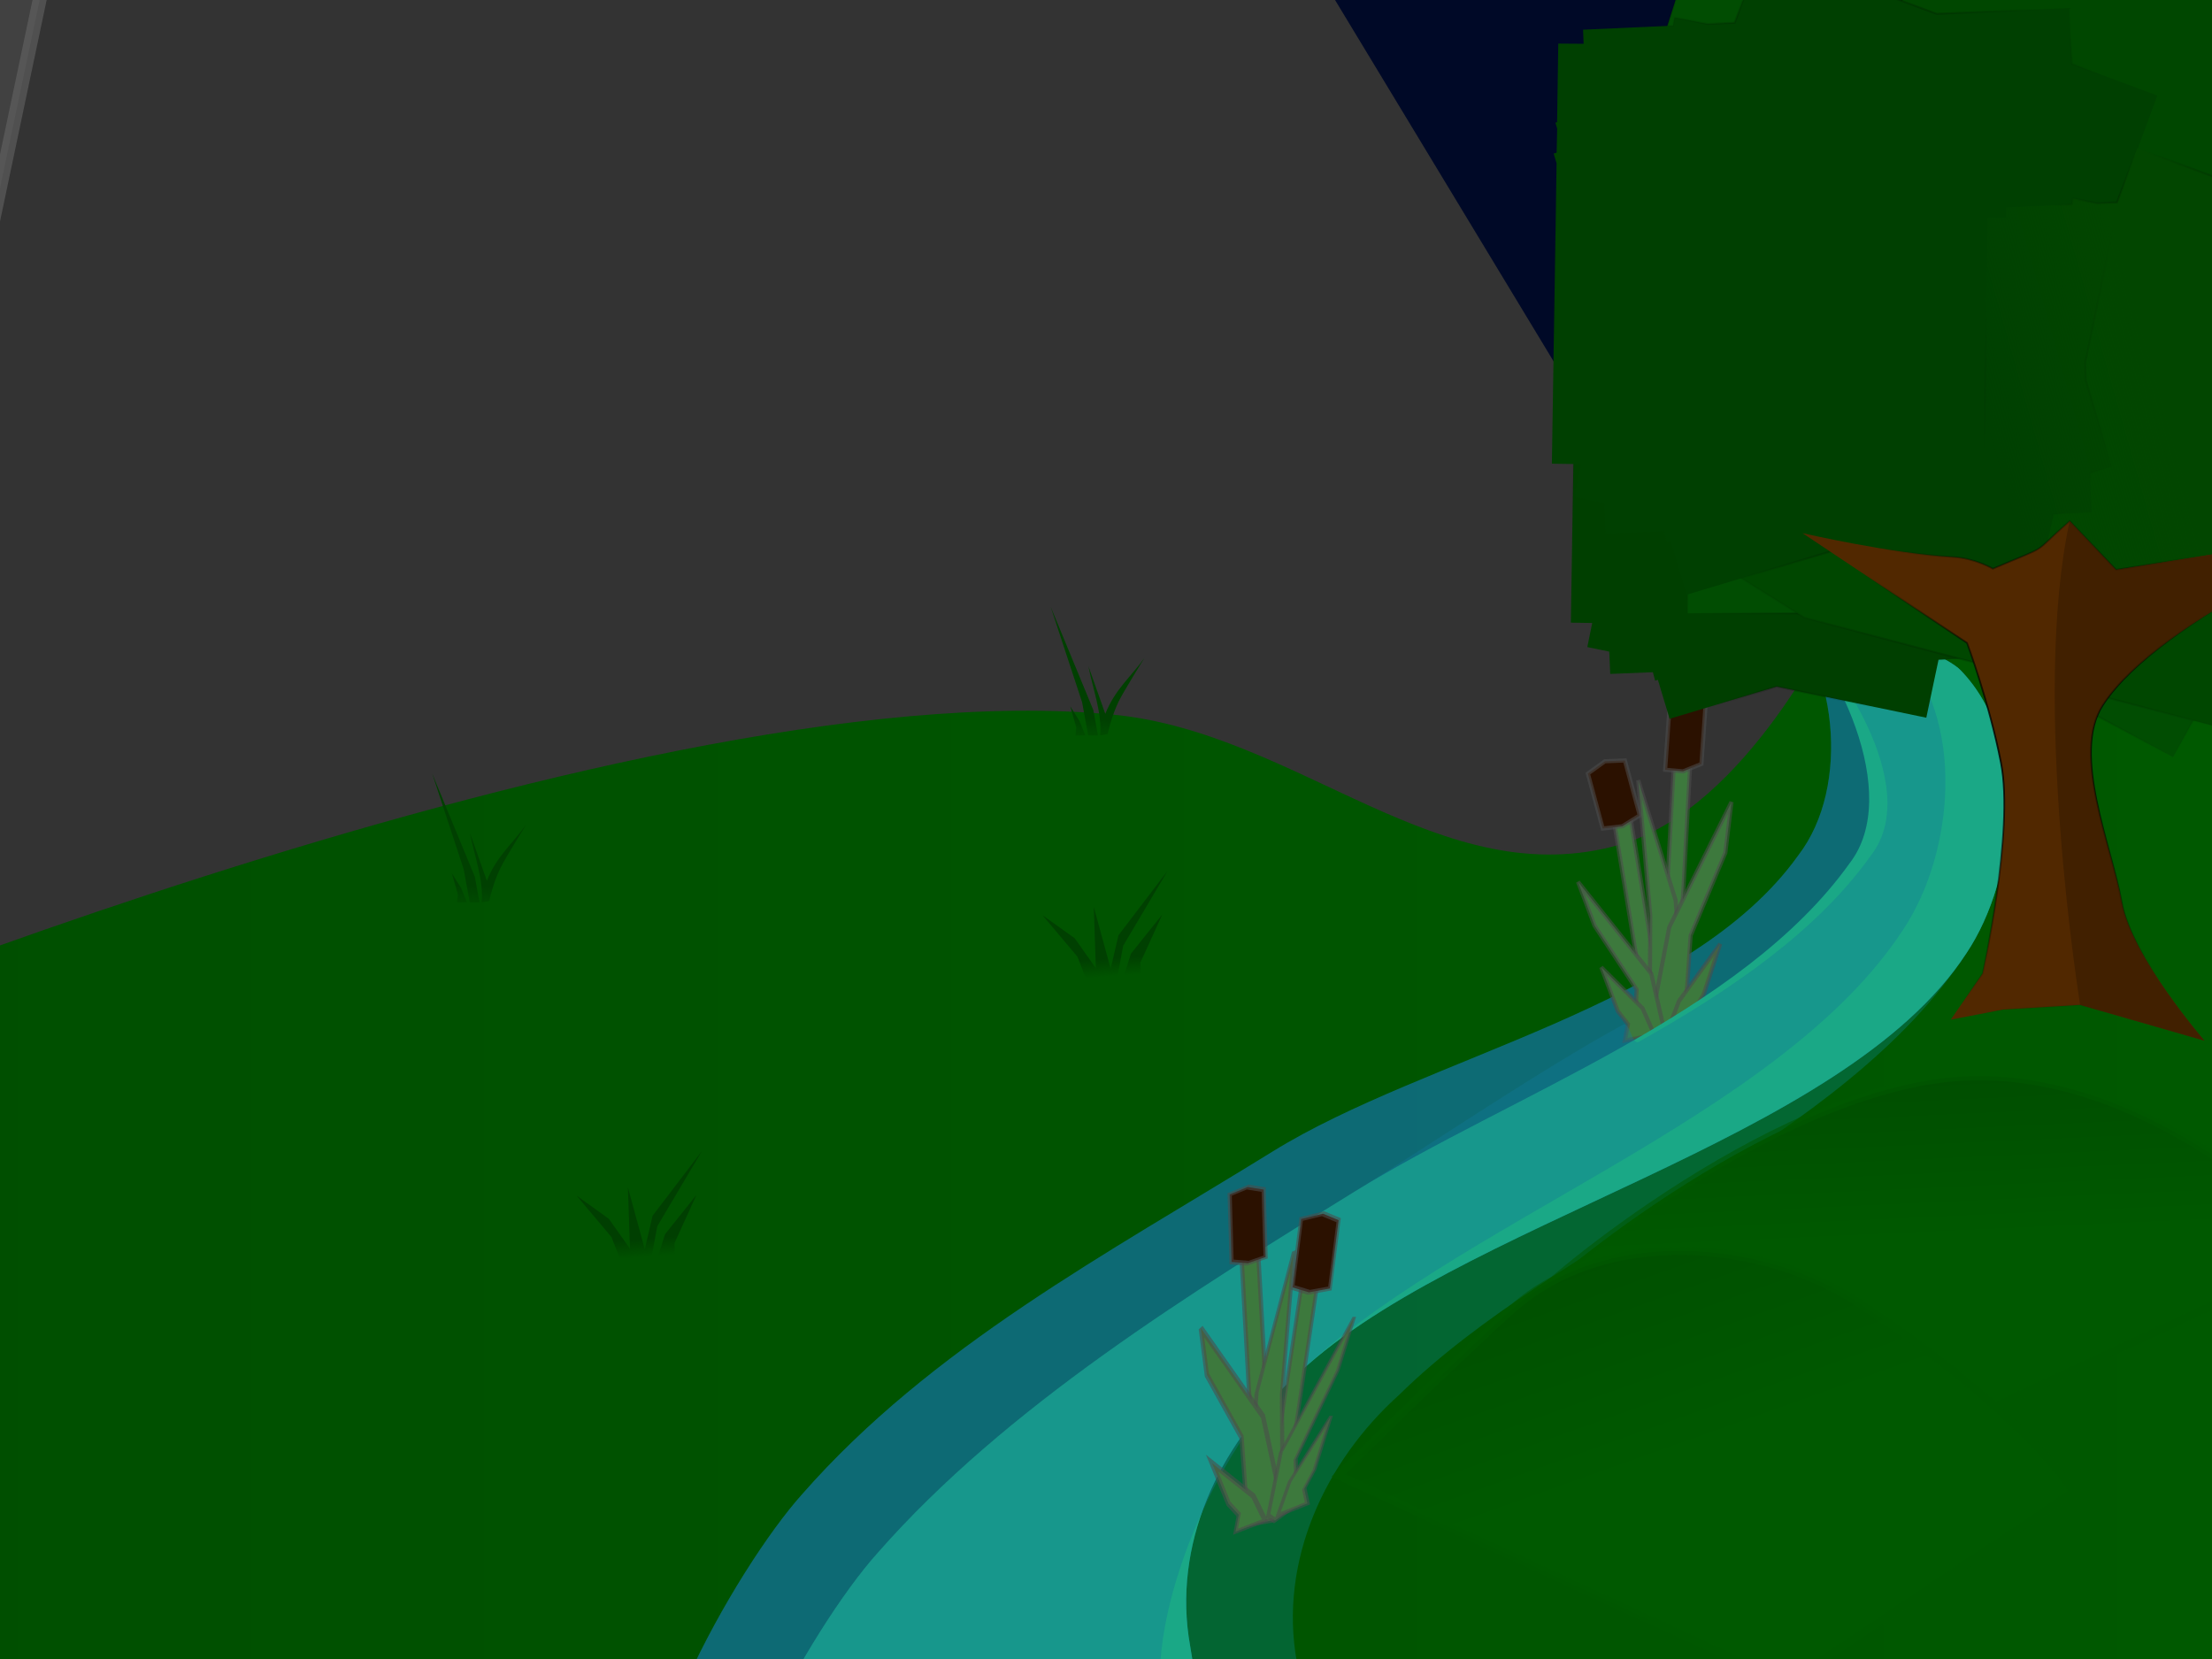 <?xml version="1.0" encoding="UTF-8" standalone="no"?>
<!-- Created with Inkscape (http://www.inkscape.org/) -->

<svg
   xmlns:dc="http://purl.org/dc/elements/1.1/"
   xmlns:cc="http://creativecommons.org/ns#"
   xmlns:rdf="http://www.w3.org/1999/02/22-rdf-syntax-ns#"
   xmlns:svg="http://www.w3.org/2000/svg"
   xmlns="http://www.w3.org/2000/svg"
   xmlns:xlink="http://www.w3.org/1999/xlink"
   xmlns:sodipodi="http://sodipodi.sourceforge.net/DTD/sodipodi-0.dtd"
   xmlns:inkscape="http://www.inkscape.org/namespaces/inkscape"
   width="800"
   height="600"
   id="svg4071"
   version="1.1"
   inkscape:version="0.48.0 r9654"
   sodipodi:docname="woods-waterfall.svg"
   inkscape:export-filename="C:\Users\Jake\Documents\FlashDevelop\HumphreyRemastered\lib\art\backgrounds\woods-waterfall.png"
   inkscape:export-xdpi="90"
   inkscape:export-ydpi="90">
  <defs
     id="defs4073">
    <linearGradient
       inkscape:collect="always"
       id="linearGradient3973">
      <stop
         style="stop-color:#004001;stop-opacity:1;"
         offset="0"
         id="stop3975" />
      <stop
         style="stop-color:#004001;stop-opacity:0;"
         offset="1"
         id="stop3977" />
    </linearGradient>
    <linearGradient
       inkscape:collect="always"
       id="linearGradient3955">
      <stop
         style="stop-color:#003401;stop-opacity:1;"
         offset="0"
         id="stop3957" />
      <stop
         style="stop-color:#003401;stop-opacity:0;"
         offset="1"
         id="stop3959" />
    </linearGradient>
    <linearGradient
       inkscape:collect="always"
       id="linearGradient3944">
      <stop
         style="stop-color:#003f00;stop-opacity:1;"
         offset="0"
         id="stop3946" />
      <stop
         style="stop-color:#005900;stop-opacity:1"
         offset="1"
         id="stop3948" />
    </linearGradient>
    <linearGradient
       inkscape:collect="always"
       id="linearGradient6175">
      <stop
         style="stop-color:#024600;stop-opacity:1;"
         offset="0"
         id="stop6177" />
      <stop
         style="stop-color:#024600;stop-opacity:0;"
         offset="1"
         id="stop6179" />
    </linearGradient>
    <linearGradient
       inkscape:collect="always"
       id="linearGradient6009">
      <stop
         style="stop-color:#004e00;stop-opacity:1;"
         offset="0"
         id="stop6011" />
      <stop
         style="stop-color:#005c00;stop-opacity:1"
         offset="1"
         id="stop6013" />
    </linearGradient>
    <linearGradient
       inkscape:collect="always"
       id="linearGradient7335">
      <stop
         style="stop-color:#000000;stop-opacity:1;"
         offset="0"
         id="stop7337" />
      <stop
         style="stop-color:#000000;stop-opacity:0;"
         offset="1"
         id="stop7339" />
    </linearGradient>
    <linearGradient
       inkscape:collect="always"
       id="linearGradient7380">
      <stop
         style="stop-color:#000000;stop-opacity:1;"
         offset="0"
         id="stop7382" />
      <stop
         style="stop-color:#000000;stop-opacity:0;"
         offset="1"
         id="stop7384" />
    </linearGradient>
    <linearGradient
       inkscape:collect="always"
       xlink:href="#linearGradient6009"
       id="linearGradient6015"
       x1="-63.544"
       y1="905.444"
       x2="1117.414"
       y2="905.444"
       gradientUnits="userSpaceOnUse"
       gradientTransform="translate(-56.569,0)" />
    <radialGradient
       inkscape:collect="always"
       xlink:href="#linearGradient7335"
       id="radialGradient6080"
       gradientUnits="userSpaceOnUse"
       gradientTransform="matrix(1,0,0,1.065,0,-60.244)"
       cx="1515.939"
       cy="928.45"
       fx="1515.939"
       fy="928.45"
       r="11.257" />
    <radialGradient
       inkscape:collect="always"
       xlink:href="#linearGradient7335"
       id="radialGradient6082"
       gradientUnits="userSpaceOnUse"
       gradientTransform="matrix(1,0,0,1.015,0,-6.764)"
       cx="1503.234"
       cy="464.906"
       fx="1503.234"
       fy="464.906"
       r="24.698" />
    <radialGradient
       inkscape:collect="always"
       xlink:href="#linearGradient7335"
       id="radialGradient6084"
       gradientUnits="userSpaceOnUse"
       gradientTransform="matrix(1,0,0,1.065,0,-60.244)"
       cx="1485.939"
       cy="928.45"
       fx="1485.939"
       fy="928.45"
       r="11.257" />
    <radialGradient
       inkscape:collect="always"
       xlink:href="#linearGradient7335"
       id="radialGradient6086"
       gradientUnits="userSpaceOnUse"
       gradientTransform="matrix(1,0,0,0.885,0,106.096)"
       cx="1500.211"
       cy="918.693"
       fx="1500.211"
       fy="918.693"
       r="25.232" />
    <radialGradient
       inkscape:collect="always"
       xlink:href="#linearGradient7335"
       id="radialGradient6088"
       gradientUnits="userSpaceOnUse"
       gradientTransform="matrix(1,0,0,1.065,0,-59.592)"
       cx="1512.907"
       cy="918.139"
       fx="1512.907"
       fy="918.139"
       r="15.222" />
    <radialGradient
       inkscape:collect="always"
       xlink:href="#linearGradient7335"
       id="radialGradient6090"
       gradientUnits="userSpaceOnUse"
       gradientTransform="matrix(1,0,0,1.065,0,-59.935)"
       cx="1495.722"
       cy="923.691"
       fx="1495.722"
       fy="923.691"
       r="11.257" />
    <radialGradient
       inkscape:collect="always"
       xlink:href="#linearGradient7380"
       id="radialGradient6092"
       gradientUnits="userSpaceOnUse"
       gradientTransform="matrix(1,0,0,1.265,0,-249.575)"
       cx="1503.821"
       cy="941.306"
       fx="1503.821"
       fy="941.306"
       r="10.995" />
    <radialGradient
       inkscape:collect="always"
       xlink:href="#linearGradient7335-9"
       id="radialGradient5487-3"
       gradientUnits="userSpaceOnUse"
       gradientTransform="matrix(1,0,0,1.065,0,-60.244)"
       cx="1515.939"
       cy="928.45"
       fx="1515.939"
       fy="928.45"
       r="11.257" />
    <linearGradient
       inkscape:collect="always"
       id="linearGradient7335-9">
      <stop
         style="stop-color:#000000;stop-opacity:1;"
         offset="0"
         id="stop7337-9" />
      <stop
         style="stop-color:#000000;stop-opacity:0;"
         offset="1"
         id="stop7339-2" />
    </linearGradient>
    <radialGradient
       inkscape:collect="always"
       xlink:href="#linearGradient7335-9"
       id="radialGradient5489-3"
       gradientUnits="userSpaceOnUse"
       gradientTransform="matrix(1,0,0,1.015,0,-6.764)"
       cx="1503.234"
       cy="464.906"
       fx="1503.234"
       fy="464.906"
       r="24.698" />
    <radialGradient
       inkscape:collect="always"
       xlink:href="#linearGradient7335-9"
       id="radialGradient5491-9"
       gradientUnits="userSpaceOnUse"
       gradientTransform="matrix(1,0,0,1.065,0,-60.244)"
       cx="1485.939"
       cy="928.45"
       fx="1485.939"
       fy="928.45"
       r="11.257" />
    <radialGradient
       inkscape:collect="always"
       xlink:href="#linearGradient7335-9"
       id="radialGradient5493-7"
       gradientUnits="userSpaceOnUse"
       gradientTransform="matrix(1,0,0,0.885,0,106.096)"
       cx="1500.211"
       cy="918.693"
       fx="1500.211"
       fy="918.693"
       r="25.232" />
    <radialGradient
       inkscape:collect="always"
       xlink:href="#linearGradient7335-9"
       id="radialGradient5495-3"
       gradientUnits="userSpaceOnUse"
       gradientTransform="matrix(1,0,0,1.065,0,-59.592)"
       cx="1512.907"
       cy="918.139"
       fx="1512.907"
       fy="918.139"
       r="15.222" />
    <radialGradient
       inkscape:collect="always"
       xlink:href="#linearGradient7335-9"
       id="radialGradient5497-7"
       gradientUnits="userSpaceOnUse"
       gradientTransform="matrix(1,0,0,1.065,0,-59.935)"
       cx="1495.722"
       cy="923.691"
       fx="1495.722"
       fy="923.691"
       r="11.257" />
    <radialGradient
       inkscape:collect="always"
       xlink:href="#linearGradient7380-6"
       id="radialGradient5499-8"
       gradientUnits="userSpaceOnUse"
       gradientTransform="matrix(1,0,0,1.265,0,-249.575)"
       cx="1503.821"
       cy="941.306"
       fx="1503.821"
       fy="941.306"
       r="10.995" />
    <linearGradient
       inkscape:collect="always"
       id="linearGradient7380-6">
      <stop
         style="stop-color:#000000;stop-opacity:1;"
         offset="0"
         id="stop7382-1" />
      <stop
         style="stop-color:#000000;stop-opacity:0;"
         offset="1"
         id="stop7384-2" />
    </linearGradient>
    <radialGradient
       r="10.995"
       fy="941.306"
       fx="1503.821"
       cy="941.306"
       cx="1503.821"
       gradientTransform="matrix(1,0,0,1.265,0,-249.575)"
       gradientUnits="userSpaceOnUse"
       id="radialGradient6078"
       xlink:href="#linearGradient7380-6"
       inkscape:collect="always" />
    <linearGradient
       inkscape:collect="always"
       xlink:href="#linearGradient6175"
       id="linearGradient6181"
       x1="1498.709"
       y1="921.353"
       x2="1506.978"
       y2="923.692"
       gradientUnits="userSpaceOnUse" />
    <radialGradient
       inkscape:collect="always"
       xlink:href="#linearGradient7380-0"
       id="radialGradient6092-3"
       gradientUnits="userSpaceOnUse"
       gradientTransform="matrix(7.372,0,0,9.324,-9451.678,-7206.105)"
       cx="1503.821"
       cy="941.306"
       fx="1503.821"
       fy="941.306"
       r="10.995" />
    <linearGradient
       inkscape:collect="always"
       id="linearGradient7380-0">
      <stop
         style="stop-color:#000000;stop-opacity:1;"
         offset="0"
         id="stop7382-2" />
      <stop
         style="stop-color:#000000;stop-opacity:0;"
         offset="1"
         id="stop7384-8" />
    </linearGradient>
    <radialGradient
       inkscape:collect="always"
       xlink:href="#linearGradient7335-3"
       id="radialGradient6082-7"
       gradientUnits="userSpaceOnUse"
       gradientTransform="matrix(1,0,0,1.015,17.539,517.147)"
       cx="1503.234"
       cy="464.906"
       fx="1503.234"
       fy="464.906"
       r="24.698" />
    <linearGradient
       inkscape:collect="always"
       id="linearGradient7335-3">
      <stop
         style="stop-color:#000000;stop-opacity:1;"
         offset="0"
         id="stop7337-7" />
      <stop
         style="stop-color:#000000;stop-opacity:0;"
         offset="1"
         id="stop7339-4" />
    </linearGradient>
    <radialGradient
       inkscape:collect="always"
       xlink:href="#linearGradient7335-3"
       id="radialGradient6086-7"
       gradientUnits="userSpaceOnUse"
       gradientTransform="matrix(7.372,0,0,6.519,-9451.678,-4584.894)"
       cx="1500.211"
       cy="918.693"
       fx="1500.211"
       fy="918.693"
       r="25.232" />
    <radialGradient
       inkscape:collect="always"
       xlink:href="#linearGradient7335-3"
       id="radialGradient6090-5"
       gradientUnits="userSpaceOnUse"
       gradientTransform="matrix(7.372,0,0,7.848,-9451.678,-5808.503)"
       cx="1495.722"
       cy="923.691"
       fx="1495.722"
       fy="923.691"
       r="11.257" />
    <radialGradient
       inkscape:collect="always"
       xlink:href="#linearGradient7335-3"
       id="radialGradient6088-6"
       gradientUnits="userSpaceOnUse"
       gradientTransform="matrix(7.372,0,0,7.848,-9451.678,-5805.973)"
       cx="1512.907"
       cy="918.139"
       fx="1512.907"
       fy="918.139"
       r="15.222" />
    <radialGradient
       r="24.698"
       fy="464.906"
       fx="1503.234"
       cy="464.906"
       cx="1503.234"
       gradientTransform="matrix(7.372,0,0,7.477,-9451.678,-2082.849)"
       gradientUnits="userSpaceOnUse"
       id="radialGradient6227"
       xlink:href="#linearGradient7335-3"
       inkscape:collect="always" />
    <linearGradient
       inkscape:collect="always"
       xlink:href="#linearGradient3751"
       id="linearGradient3757"
       x1="15.733"
       y1="1028.055"
       x2="43.575"
       y2="1027.083"
       gradientUnits="userSpaceOnUse" />
    <linearGradient
       id="linearGradient3751">
      <stop
         style="stop-color:#4baacd;stop-opacity:1;"
         offset="0"
         id="stop3753" />
      <stop
         style="stop-color:#5edddf;stop-opacity:0;"
         offset="1"
         id="stop3755" />
    </linearGradient>
    <linearGradient
       y2="1027.083"
       x2="43.575"
       y1="1028.055"
       x1="15.733"
       gradientUnits="userSpaceOnUse"
       id="linearGradient3784"
       xlink:href="#linearGradient3751"
       inkscape:collect="always"
       gradientTransform="matrix(1.688,-6.299,6.299,1.688,-6176.654,-1097.936)" />
    <linearGradient
       inkscape:collect="always"
       xlink:href="#linearGradient3751"
       id="linearGradient3857"
       gradientUnits="userSpaceOnUse"
       gradientTransform="matrix(3.612,-5.43,5.43,3.612,-5323.114,-3051.521)"
       x1="15.733"
       y1="1028.055"
       x2="43.575"
       y2="1027.083" />
    <linearGradient
       inkscape:collect="always"
       xlink:href="#linearGradient3751"
       id="linearGradient3863"
       gradientUnits="userSpaceOnUse"
       gradientTransform="matrix(-5.663,3.234,-3.234,-5.663,3968.262,6374.401)"
       x1="15.733"
       y1="1028.055"
       x2="43.575"
       y2="1027.083" />
    <linearGradient
       inkscape:collect="always"
       xlink:href="#linearGradient3751"
       id="linearGradient3865"
       gradientUnits="userSpaceOnUse"
       gradientTransform="matrix(-6.4,1.255,-1.255,-6.4,1979.613,7142.711)"
       x1="15.733"
       y1="1028.055"
       x2="43.575"
       y2="1027.083" />
    <linearGradient
       inkscape:collect="always"
       xlink:href="#linearGradient3751"
       id="linearGradient3871"
       gradientUnits="userSpaceOnUse"
       gradientTransform="matrix(5.663,-3.234,3.234,5.663,-3018.036,-5010.265)"
       x1="15.733"
       y1="1028.055"
       x2="43.575"
       y2="1027.083" />
    <linearGradient
       inkscape:collect="always"
       xlink:href="#linearGradient3751"
       id="linearGradient3873"
       gradientUnits="userSpaceOnUse"
       gradientTransform="matrix(6.4,-1.255,1.255,6.4,-1029.386,-5778.576)"
       x1="15.733"
       y1="1028.055"
       x2="43.575"
       y2="1027.083" />
    <linearGradient
       inkscape:collect="always"
       xlink:href="#linearGradient3751"
       id="linearGradient3879"
       gradientUnits="userSpaceOnUse"
       gradientTransform="matrix(-5.663,3.234,-3.234,-5.663,3995.537,6678.457)"
       x1="15.733"
       y1="1028.055"
       x2="43.575"
       y2="1027.083" />
    <linearGradient
       inkscape:collect="always"
       xlink:href="#linearGradient3751"
       id="linearGradient3881"
       gradientUnits="userSpaceOnUse"
       gradientTransform="matrix(-6.4,1.255,-1.255,-6.4,2006.887,7446.767)"
       x1="15.733"
       y1="1028.055"
       x2="43.575"
       y2="1027.083" />
    <linearGradient
       inkscape:collect="always"
       xlink:href="#linearGradient3751"
       id="linearGradient3887"
       gradientUnits="userSpaceOnUse"
       gradientTransform="matrix(5.663,3.234,3.234,-5.663,-3005.914,6772.401)"
       x1="15.733"
       y1="1028.055"
       x2="43.575"
       y2="1027.083" />
    <linearGradient
       inkscape:collect="always"
       xlink:href="#linearGradient3751"
       id="linearGradient3889"
       gradientUnits="userSpaceOnUse"
       gradientTransform="matrix(6.4,1.255,1.255,-6.4,-1017.264,7540.712)"
       x1="15.733"
       y1="1028.055"
       x2="43.575"
       y2="1027.083" />
    <linearGradient
       inkscape:collect="always"
       xlink:href="#linearGradient3751"
       id="linearGradient3909"
       gradientUnits="userSpaceOnUse"
       gradientTransform="matrix(1.688,-6.299,6.299,1.688,-6219.08,-1075.712)"
       x1="15.733"
       y1="1028.055"
       x2="43.575"
       y2="1027.083" />
    <linearGradient
       inkscape:collect="always"
       xlink:href="#linearGradient3751"
       id="linearGradient3911"
       gradientUnits="userSpaceOnUse"
       gradientTransform="matrix(3.612,-5.43,5.43,3.612,-5365.54,-3029.298)"
       x1="15.733"
       y1="1028.055"
       x2="43.575"
       y2="1027.083" />
    <linearGradient
       inkscape:collect="always"
       xlink:href="#linearGradient3751"
       id="linearGradient3913"
       gradientUnits="userSpaceOnUse"
       gradientTransform="matrix(-5.663,3.234,-3.234,-5.663,3925.836,6396.624)"
       x1="15.733"
       y1="1028.055"
       x2="43.575"
       y2="1027.083" />
    <linearGradient
       inkscape:collect="always"
       xlink:href="#linearGradient3751"
       id="linearGradient3915"
       gradientUnits="userSpaceOnUse"
       gradientTransform="matrix(-6.4,1.255,-1.255,-6.4,1937.187,7164.935)"
       x1="15.733"
       y1="1028.055"
       x2="43.575"
       y2="1027.083" />
    <linearGradient
       inkscape:collect="always"
       xlink:href="#linearGradient3751"
       id="linearGradient3917"
       gradientUnits="userSpaceOnUse"
       gradientTransform="matrix(5.663,-3.234,3.234,5.663,-3060.462,-4988.042)"
       x1="15.733"
       y1="1028.055"
       x2="43.575"
       y2="1027.083" />
    <linearGradient
       inkscape:collect="always"
       xlink:href="#linearGradient3751"
       id="linearGradient3919"
       gradientUnits="userSpaceOnUse"
       gradientTransform="matrix(6.4,-1.255,1.255,6.4,-1071.813,-5756.352)"
       x1="15.733"
       y1="1028.055"
       x2="43.575"
       y2="1027.083" />
    <linearGradient
       inkscape:collect="always"
       xlink:href="#linearGradient3751"
       id="linearGradient3921"
       gradientUnits="userSpaceOnUse"
       gradientTransform="matrix(-5.663,3.234,-3.234,-5.663,3953.11,6700.68)"
       x1="15.733"
       y1="1028.055"
       x2="43.575"
       y2="1027.083" />
    <linearGradient
       inkscape:collect="always"
       xlink:href="#linearGradient3751"
       id="linearGradient3923"
       gradientUnits="userSpaceOnUse"
       gradientTransform="matrix(-6.4,1.255,-1.255,-6.4,1964.461,7468.991)"
       x1="15.733"
       y1="1028.055"
       x2="43.575"
       y2="1027.083" />
    <linearGradient
       inkscape:collect="always"
       xlink:href="#linearGradient3751"
       id="linearGradient3925"
       gradientUnits="userSpaceOnUse"
       gradientTransform="matrix(6.4,1.255,1.255,-6.4,-1059.691,7562.935)"
       x1="15.733"
       y1="1028.055"
       x2="43.575"
       y2="1027.083" />
    <linearGradient
       inkscape:collect="always"
       xlink:href="#linearGradient3751"
       id="linearGradient3978"
       gradientUnits="userSpaceOnUse"
       gradientTransform="matrix(1.688,-6.299,6.299,1.688,-6219.08,-1075.712)"
       x1="15.733"
       y1="1028.055"
       x2="43.575"
       y2="1027.083" />
    <linearGradient
       inkscape:collect="always"
       xlink:href="#linearGradient3751"
       id="linearGradient3980"
       gradientUnits="userSpaceOnUse"
       gradientTransform="matrix(3.612,-5.43,5.43,3.612,-5365.54,-3029.298)"
       x1="15.733"
       y1="1028.055"
       x2="43.575"
       y2="1027.083" />
    <linearGradient
       inkscape:collect="always"
       xlink:href="#linearGradient3751"
       id="linearGradient3982"
       gradientUnits="userSpaceOnUse"
       gradientTransform="matrix(-5.663,3.234,-3.234,-5.663,3925.836,6396.624)"
       x1="15.733"
       y1="1028.055"
       x2="43.575"
       y2="1027.083" />
    <linearGradient
       inkscape:collect="always"
       xlink:href="#linearGradient3751"
       id="linearGradient3984"
       gradientUnits="userSpaceOnUse"
       gradientTransform="matrix(-6.4,1.255,-1.255,-6.4,1937.187,7164.935)"
       x1="15.733"
       y1="1028.055"
       x2="43.575"
       y2="1027.083" />
    <linearGradient
       inkscape:collect="always"
       xlink:href="#linearGradient3751"
       id="linearGradient3986"
       gradientUnits="userSpaceOnUse"
       gradientTransform="matrix(5.663,-3.234,3.234,5.663,-3060.462,-4988.042)"
       x1="15.733"
       y1="1028.055"
       x2="43.575"
       y2="1027.083" />
    <linearGradient
       inkscape:collect="always"
       xlink:href="#linearGradient3751"
       id="linearGradient3988"
       gradientUnits="userSpaceOnUse"
       gradientTransform="matrix(6.4,-1.255,1.255,6.4,-1071.813,-5756.352)"
       x1="15.733"
       y1="1028.055"
       x2="43.575"
       y2="1027.083" />
    <linearGradient
       inkscape:collect="always"
       xlink:href="#linearGradient3751"
       id="linearGradient3990"
       gradientUnits="userSpaceOnUse"
       gradientTransform="matrix(-5.663,3.234,-3.234,-5.663,3953.11,6700.68)"
       x1="15.733"
       y1="1028.055"
       x2="43.575"
       y2="1027.083" />
    <linearGradient
       inkscape:collect="always"
       xlink:href="#linearGradient3751"
       id="linearGradient3992"
       gradientUnits="userSpaceOnUse"
       gradientTransform="matrix(-6.4,1.255,-1.255,-6.4,1964.461,7468.991)"
       x1="15.733"
       y1="1028.055"
       x2="43.575"
       y2="1027.083" />
    <linearGradient
       inkscape:collect="always"
       xlink:href="#linearGradient3751"
       id="linearGradient3994"
       gradientUnits="userSpaceOnUse"
       gradientTransform="matrix(6.4,1.255,1.255,-6.4,-1059.691,7562.935)"
       x1="15.733"
       y1="1028.055"
       x2="43.575"
       y2="1027.083" />
    <linearGradient
       inkscape:collect="always"
       xlink:href="#linearGradient3751"
       id="linearGradient4068"
       gradientUnits="userSpaceOnUse"
       gradientTransform="matrix(1.688,-6.299,6.299,1.688,-6219.08,-1075.712)"
       x1="15.733"
       y1="1028.055"
       x2="43.575"
       y2="1027.083" />
    <linearGradient
       inkscape:collect="always"
       xlink:href="#linearGradient3751"
       id="linearGradient4070"
       gradientUnits="userSpaceOnUse"
       gradientTransform="matrix(3.612,-5.43,5.43,3.612,-5365.54,-3029.298)"
       x1="15.733"
       y1="1028.055"
       x2="43.575"
       y2="1027.083" />
    <linearGradient
       inkscape:collect="always"
       xlink:href="#linearGradient3751"
       id="linearGradient4072"
       gradientUnits="userSpaceOnUse"
       gradientTransform="matrix(-5.663,3.234,-3.234,-5.663,3925.836,6396.624)"
       x1="15.733"
       y1="1028.055"
       x2="43.575"
       y2="1027.083" />
    <linearGradient
       inkscape:collect="always"
       xlink:href="#linearGradient3751"
       id="linearGradient4074"
       gradientUnits="userSpaceOnUse"
       gradientTransform="matrix(-6.4,1.255,-1.255,-6.4,1937.187,7164.935)"
       x1="15.733"
       y1="1028.055"
       x2="43.575"
       y2="1027.083" />
    <linearGradient
       inkscape:collect="always"
       xlink:href="#linearGradient3751"
       id="linearGradient4076"
       gradientUnits="userSpaceOnUse"
       gradientTransform="matrix(5.663,-3.234,3.234,5.663,-3060.462,-4988.042)"
       x1="15.733"
       y1="1028.055"
       x2="43.575"
       y2="1027.083" />
    <linearGradient
       inkscape:collect="always"
       xlink:href="#linearGradient3751"
       id="linearGradient4078"
       gradientUnits="userSpaceOnUse"
       gradientTransform="matrix(6.4,-1.255,1.255,6.4,-1071.813,-5756.352)"
       x1="15.733"
       y1="1028.055"
       x2="43.575"
       y2="1027.083" />
    <linearGradient
       inkscape:collect="always"
       xlink:href="#linearGradient3751"
       id="linearGradient4080"
       gradientUnits="userSpaceOnUse"
       gradientTransform="matrix(-5.663,3.234,-3.234,-5.663,3953.11,6700.68)"
       x1="15.733"
       y1="1028.055"
       x2="43.575"
       y2="1027.083" />
    <linearGradient
       inkscape:collect="always"
       xlink:href="#linearGradient3751"
       id="linearGradient4082"
       gradientUnits="userSpaceOnUse"
       gradientTransform="matrix(-6.4,1.255,-1.255,-6.4,1964.461,7468.991)"
       x1="15.733"
       y1="1028.055"
       x2="43.575"
       y2="1027.083" />
    <linearGradient
       inkscape:collect="always"
       xlink:href="#linearGradient3751"
       id="linearGradient4084"
       gradientUnits="userSpaceOnUse"
       gradientTransform="matrix(6.4,1.255,1.255,-6.4,-1059.691,7562.935)"
       x1="15.733"
       y1="1028.055"
       x2="43.575"
       y2="1027.083" />
    <linearGradient
       inkscape:collect="always"
       xlink:href="#linearGradient3751"
       id="linearGradient4129"
       gradientUnits="userSpaceOnUse"
       gradientTransform="matrix(1.688,-6.299,6.299,1.688,-6219.08,-1075.712)"
       x1="15.733"
       y1="1028.055"
       x2="43.575"
       y2="1027.083" />
    <linearGradient
       inkscape:collect="always"
       xlink:href="#linearGradient3751"
       id="linearGradient4131"
       gradientUnits="userSpaceOnUse"
       gradientTransform="matrix(3.612,-5.43,5.43,3.612,-5365.54,-3029.298)"
       x1="15.733"
       y1="1028.055"
       x2="43.575"
       y2="1027.083" />
    <linearGradient
       inkscape:collect="always"
       xlink:href="#linearGradient3751"
       id="linearGradient4133"
       gradientUnits="userSpaceOnUse"
       gradientTransform="matrix(-5.663,3.234,-3.234,-5.663,3925.836,6396.624)"
       x1="15.733"
       y1="1028.055"
       x2="43.575"
       y2="1027.083" />
    <linearGradient
       inkscape:collect="always"
       xlink:href="#linearGradient3751"
       id="linearGradient4135"
       gradientUnits="userSpaceOnUse"
       gradientTransform="matrix(-6.4,1.255,-1.255,-6.4,1937.187,7164.935)"
       x1="15.733"
       y1="1028.055"
       x2="43.575"
       y2="1027.083" />
    <linearGradient
       inkscape:collect="always"
       xlink:href="#linearGradient3751"
       id="linearGradient4137"
       gradientUnits="userSpaceOnUse"
       gradientTransform="matrix(5.663,-3.234,3.234,5.663,-3060.462,-4988.042)"
       x1="15.733"
       y1="1028.055"
       x2="43.575"
       y2="1027.083" />
    <linearGradient
       inkscape:collect="always"
       xlink:href="#linearGradient3751"
       id="linearGradient4139"
       gradientUnits="userSpaceOnUse"
       gradientTransform="matrix(6.4,-1.255,1.255,6.4,-1071.813,-5756.352)"
       x1="15.733"
       y1="1028.055"
       x2="43.575"
       y2="1027.083" />
    <linearGradient
       inkscape:collect="always"
       xlink:href="#linearGradient3751"
       id="linearGradient4141"
       gradientUnits="userSpaceOnUse"
       gradientTransform="matrix(-5.663,3.234,-3.234,-5.663,3953.11,6700.68)"
       x1="15.733"
       y1="1028.055"
       x2="43.575"
       y2="1027.083" />
    <linearGradient
       inkscape:collect="always"
       xlink:href="#linearGradient3751"
       id="linearGradient4143"
       gradientUnits="userSpaceOnUse"
       gradientTransform="matrix(-6.4,1.255,-1.255,-6.4,1964.461,7468.991)"
       x1="15.733"
       y1="1028.055"
       x2="43.575"
       y2="1027.083" />
    <linearGradient
       inkscape:collect="always"
       xlink:href="#linearGradient3751"
       id="linearGradient4145"
       gradientUnits="userSpaceOnUse"
       gradientTransform="matrix(6.4,1.255,1.255,-6.4,-1059.691,7562.935)"
       x1="15.733"
       y1="1028.055"
       x2="43.575"
       y2="1027.083" />
    <linearGradient
       inkscape:collect="always"
       xlink:href="#linearGradient3751"
       id="linearGradient4156"
       gradientUnits="userSpaceOnUse"
       gradientTransform="matrix(1.598,-6.323,6.323,1.598,-6254.943,-1438.253)"
       x1="15.733"
       y1="1028.055"
       x2="43.575"
       y2="1027.083" />
    <linearGradient
       inkscape:collect="always"
       xlink:href="#linearGradient3751"
       id="linearGradient4159"
       gradientUnits="userSpaceOnUse"
       gradientTransform="matrix(1.598,-6.323,6.323,1.598,-6254.943,-1438.253)"
       x1="15.733"
       y1="1028.055"
       x2="43.575"
       y2="1027.083" />
    <linearGradient
       inkscape:collect="always"
       xlink:href="#linearGradient3751"
       id="linearGradient4162"
       gradientUnits="userSpaceOnUse"
       gradientTransform="matrix(1.598,-6.323,6.323,1.598,-6254.943,-985.89)"
       x1="15.733"
       y1="1028.055"
       x2="43.575"
       y2="1027.083" />
    <linearGradient
       inkscape:collect="always"
       xlink:href="#linearGradient3751"
       id="linearGradient4191"
       gradientUnits="userSpaceOnUse"
       gradientTransform="matrix(1.598,-6.323,6.323,1.598,-6279.187,-957.606)"
       x1="15.733"
       y1="1028.055"
       x2="43.575"
       y2="1027.083" />
    <linearGradient
       inkscape:collect="always"
       xlink:href="#linearGradient3944"
       id="linearGradient3950"
       x1="527.625"
       y1="911.029"
       x2="581.881"
       y2="998.084"
       gradientUnits="userSpaceOnUse"
       gradientTransform="matrix(0.591,0.678,-0.976,1.175,1304.731,-665.827)" />
    <linearGradient
       inkscape:collect="always"
       xlink:href="#linearGradient3944"
       id="linearGradient3954"
       gradientUnits="userSpaceOnUse"
       gradientTransform="matrix(-0.591,0.678,0.976,1.175,-1.947,-595.827)"
       x1="538.054"
       y1="855.161"
       x2="581.881"
       y2="998.084" />
    <filter
       inkscape:collect="always"
       id="filter3987">
      <feGaussianBlur
         inkscape:collect="always"
         stdDeviation="2.659"
         id="feGaussianBlur3989" />
    </filter>
    <filter
       inkscape:collect="always"
       id="filter3991">
      <feGaussianBlur
         inkscape:collect="always"
         stdDeviation="2.659"
         id="feGaussianBlur3993" />
    </filter>
    <filter
       inkscape:collect="always"
       id="filter3995">
      <feGaussianBlur
         inkscape:collect="always"
         stdDeviation="2.659"
         id="feGaussianBlur3997" />
    </filter>
    <filter
       inkscape:collect="always"
       id="filter3999">
      <feGaussianBlur
         inkscape:collect="always"
         stdDeviation="2.659"
         id="feGaussianBlur4001" />
    </filter>
    <linearGradient
       inkscape:collect="always"
       xlink:href="#linearGradient3955"
       id="linearGradient3961"
       x1="302.077"
       y1="401.835"
       x2="302.595"
       y2="408.515"
       gradientUnits="userSpaceOnUse"
       gradientTransform="translate(96.74,397.188)" />
    <linearGradient
       inkscape:collect="always"
       xlink:href="#linearGradient3955"
       id="linearGradient3965"
       gradientUnits="userSpaceOnUse"
       gradientTransform="translate(-71.751,498.629)"
       x1="302.077"
       y1="401.835"
       x2="302.595"
       y2="408.515" />
    <linearGradient
       inkscape:collect="always"
       xlink:href="#linearGradient3973"
       id="linearGradient3979"
       x1="89.812"
       y1="922.963"
       x2="89.07"
       y2="932.984"
       gradientUnits="userSpaceOnUse"
       gradientTransform="translate(79.173,-150.429)" />
    <linearGradient
       inkscape:collect="always"
       xlink:href="#linearGradient3973"
       id="linearGradient3983"
       gradientUnits="userSpaceOnUse"
       gradientTransform="translate(302.838,-210.799)"
       x1="89.812"
       y1="922.963"
       x2="89.07"
       y2="932.984" />
  </defs>
  <sodipodi:namedview
     id="base"
     pagecolor="#ffffff"
     bordercolor="#666666"
     borderopacity="1.0"
     inkscape:pageopacity="0.0"
     inkscape:pageshadow="2"
     inkscape:zoom="0.50522105"
     inkscape:cx="739.02686"
     inkscape:cy="183.66436"
     inkscape:document-units="px"
     inkscape:current-layer="layer1"
     showgrid="false"
     inkscape:window-width="1440"
     inkscape:window-height="838"
     inkscape:window-x="-8"
     inkscape:window-y="-8"
     inkscape:window-maximized="1" />
  <g
     inkscape:label="Layer 1"
     inkscape:groupmode="layer"
     id="layer1"
     transform="translate(0,-452.362)">
    <path
       style="fill:#000927;fill-opacity:1;stroke:#272727;stroke-width:0.865;stroke-miterlimit:4;stroke-opacity:1"
       d="m 1034.599,813.553 -700.376,-20.956 19.84,-449.125 627.62,4.054 z"
       id="rect4590"
       inkscape:connector-curvature="0"
       sodipodi:nodetypes="ccccc" />
    <path
       sodipodi:nodetypes="ccccccccccc"
       inkscape:connector-curvature="0"
       id="path5446"
       d="m 331.265,272.697 87.013,72.918 189.983,314.125 302.834,86.182 149.75,341.756 -1147.733,47.583 -33.226,-294.707 -134.597,-397.981 34.482,-22.568 70.794,-141.152 z"
       style="color:#000000;fill:#333333;fill-opacity:1;fill-rule:nonzero;stroke:none;stroke-width:0.5;marker:none;visibility:visible;display:inline;overflow:visible;enable-background:accumulate" />
    <path
       style="color:#000000;fill:url(#linearGradient6015);fill-opacity:1;fill-rule:nonzero;stroke:none;stroke-width:0.5;marker:none;visibility:visible;display:inline;overflow:visible;enable-background:accumulate"
       d="m 664.083,675.626 247.012,70.296 149.75,341.756 -632.753,26.233 -514.979,21.35 -33.226,-294.707 c 0,0 343.974,-147.04 522.64,-129.742 67.181,6.504 118.652,65.658 183.512,46.983 46.058,-13.262 78.043,-82.169 78.043,-82.169 z"
       id="path5469"
       inkscape:connector-curvature="0"
       sodipodi:nodetypes="ccccccssc" />
    <path
       style="opacity:0.58;color:#000000;fill:#4d4d4d;fill-opacity:1;fill-rule:nonzero;stroke:#666666;stroke-width:5;stroke-linecap:butt;stroke-linejoin:miter;stroke-miterlimit:4;stroke-opacity:1;stroke-dashoffset:0;marker:none;visibility:visible;display:inline;overflow:visible;enable-background:accumulate"
       d="m -260.788,228.346 127.143,0 127.143,0 34,161.429 -34,161.429 -77.143,0 -22.857,77.143 -65.714,0 -22.857,-77.143 -65.714,0 -34,-161.429 z"
       id="rect4079"
       inkscape:connector-curvature="0"
       sodipodi:nodetypes="cccccccccccc" />
    <path
       style="color:#000000;fill:#333333;fill-opacity:1;fill-rule:nonzero;stroke:none;stroke-width:0.5;marker:none;visibility:visible;display:inline;overflow:visible;enable-background:accumulate"
       d="m 2385.551,172.697 87.013,72.918 295.674,488.878 c -242.378,43.327 -490.795,66.128 -765.375,0 l 142.185,-234.336 34.482,-22.568 70.794,-141.152 z"
       id="rect7128"
       inkscape:connector-curvature="0"
       sodipodi:nodetypes="cccccccc" />
    <path
       sodipodi:nodetypes="ccccccc"
       inkscape:connector-curvature="0"
       id="path7131"
       d="m 2312.086,774.854 c -66.907,-10.378 -212.048,-13.843 -275.884,-33.658 l 74.726,-99.098 90.097,-74.384 8.42,-40.333 28.316,77.981 z"
       style="color:#000000;fill:#666666;fill-opacity:1;fill-rule:nonzero;stroke:none;stroke-width:0.5;marker:none;visibility:visible;display:inline;overflow:visible;enable-background:accumulate" />
    <path
       style="color:#000000;fill:#646464;fill-opacity:1;fill-rule:nonzero;stroke:none;stroke-width:0.5;marker:none;visibility:visible;display:inline;overflow:visible;enable-background:accumulate"
       d="m 2593.841,758.865 c 54.101,-5.648 106.674,-12.251 154.315,-21.934 l -75.945,-94.833 -74.732,-88.112 -39.15,-12.877 26.17,64.253 z"
       id="path7133"
       inkscape:connector-curvature="0"
       sodipodi:nodetypes="ccccccc" />
    <path
       style="font-size:medium;font-style:normal;font-variant:normal;font-weight:normal;font-stretch:normal;text-indent:0;text-align:start;text-decoration:none;line-height:normal;letter-spacing:normal;word-spacing:normal;text-transform:none;direction:ltr;block-progression:tb;writing-mode:lr-tb;text-anchor:start;baseline-shift:baseline;color:#000000;fill:#09838f;fill-opacity:1;stroke:none;stroke-width:1px;marker:none;visibility:visible;display:inline;overflow:visible;enable-background:accumulate;font-family:Sans;-inkscape-font-specification:Sans;opacity:0.593;filter:url(#filter3999)"
       d="m 641.344,668.706 c 23.486,21.939 28.157,68.187 9.043,92.986 -39.132,54.856 -134.377,72.619 -190.078,107.118 -59.549,36.821 -123.472,70.651 -170.233,123.995 -23.73,26.479 -69.808,106.772 -53.777,139.808 15.585,34.579 116.073,26.784 144.78,50.614 50.067,18.569 100.135,37.137 150.202,55.706 -23.783,-60.662 -52.228,-120.697 -62.273,-185.562 -6.599,-36.4 10.25,-72.507 37.068,-96.599 57.696,-56.706 160.425,-90.931 205.168,-159.767 18.175,-27.249 23.035,-76.154 -2.132,-102.206 -8.288,-8.612 -57.181,-23.558 -67.768,-26.094 z"
       id="path3134"
       inkscape:connector-curvature="0"
       sodipodi:nodetypes="cccccccccccc" />
    <path
       id="path8102-1"
       d="m 1626.532,1211.307 -77.636,58.728 -67.269,17.043 7.141,28.327 -38.012,28.788 34.326,45.37 42.158,77.613 2.304,8.982 0,46.982 11.979,0 5.067,19.806 19.351,-4.837 20.273,37.08 95.835,-52.049 79.71,0 0,-29.018 2.073,0 -0.229,-6.219 29.488,-7.6 -3.917,-15.431 14.053,-7.6 -8.293,-15.43 14.513,-4.606 -47.687,-149.698 0,-5.297 -1.613,0 -3.916,-11.976 0,-3.224 -0.921,0 -12.441,-39.152 -12.67,3.915 -1.843,-7.139 -45.614,11.515 -2.073,-3.915 -15.435,8.291 -13.822,3.454 -24.88,-32.703 z"
       style="fill:#046c0c;fill-opacity:1;stroke:url(#radialGradient6227);stroke-width:0.739;stroke-miterlimit:4;stroke-opacity:1;stroke-dasharray:none"
       inkscape:connector-curvature="0" />
    <path
       sodipodi:nodetypes="ccccccccccccccccccccccccccccccccc"
       inkscape:connector-curvature="0"
       style="fill:#1b7508;fill-opacity:1;stroke:url(#radialGradient6086-7);stroke-width:0.739;stroke-miterlimit:4;stroke-opacity:1;stroke-dasharray:none"
       d="m 1507.398,1289.456 -34.801,90.897 -48.064,50.041 21.051,20.261 -17.021,44.533 53.139,20.346 76.848,43.564 6.709,6.403 154.279,-40.792 67.641,-42.159 -15.357,-24.625 1.759,-1.096 -3.485,-5.156 21.001,-22.045 -11.49,-11.023 7.904,-13.882 -15.204,-8.708 9.879,-11.585 -119.69,-101.81 -2.803,-4.495 -1.369,0.853 -9.661,-8.091 -1.706,-2.736 -0.782,0.487 -31.277,-26.644 -8.68,10.024 -5.343,-5.084 -32.614,33.897 -3.83,-2.226 -8.711,15.199 -9.901,10.242 -38.42,-14.592 z"
       id="path8106-3" />
    <path
       id="path8108-8"
       d="m 1734.85,1282.924 -63.139,23.42 -47.952,-2.122 -0.924,20.185 -30.921,11.489 13.678,36.891 12.43,59.807 -0.265,6.408 -9.377,31.116 7.934,2.388 -0.597,14.128 13.782,0.656 6.026,28.599 73.858,-15.369 52.791,15.889 5.792,-19.219 1.373,0.413 1.09,-4.163 21.046,0.844 0.486,-11 10.824,-2.232 -2.413,-11.873 10.531,-0.158 -1.704,-108.652 1.058,-3.508 -1.069,-0.321 -0.206,-8.713 0.641,-2.135 -0.605,-0.182 -0.428,-28.41 -9.173,0.066 0.206,-5.096 -32.507,-1.466 -0.59,-3.006 -11.878,2.414 -9.844,-0.467 -9.951,-26.619 z"
       style="fill:#126505;fill-opacity:1;stroke:url(#radialGradient6088-6);stroke-width:0.739;stroke-miterlimit:4;stroke-opacity:1;stroke-dasharray:none"
       inkscape:connector-curvature="0" />
    <path
       inkscape:connector-curvature="0"
       style="fill:#178c31;fill-opacity:1;stroke:url(#radialGradient6090-5);stroke-width:0.739;stroke-miterlimit:4;stroke-opacity:1;stroke-dasharray:none"
       d="m 1599.233,1354.965 -46.28,17.176 -35.149,-1.556 -0.678,14.804 -22.664,8.426 10.026,27.056 9.111,43.862 -0.192,4.7 -6.874,22.821 5.816,1.751 -0.435,10.361 10.102,0.479 4.417,20.974 54.137,-11.271 38.695,11.653 4.245,-14.095 1.006,0.302 0.799,-3.054 15.427,0.619 0.354,-8.068 7.934,-1.637 -1.768,-8.707 7.719,-0.118 -1.25,-79.685 0.775,-2.573 -0.784,-0.236 -0.155,-6.39 0.472,-1.566 -0.442,-0.133 -0.317,-20.836 -6.724,0.052 0.147,-3.737 -23.828,-1.075 -0.435,-2.205 -8.706,1.77 -7.216,-0.343 -7.294,-19.522 z"
       id="path8110-0" />
    <path
       sodipodi:nodetypes="ccccccccccccc"
       inkscape:connector-curvature="0"
       id="path8112-7"
       d="m 1620.082,1511.996 31.599,21.082 61.501,-48.528 -64.723,92.717 16.78,73.647 18.58,19.701 -28.017,-0.619 -35.957,-5.224 -31.293,5.846 30.371,-50.913 -11.245,-61.76 -52.002,-87.754 z"
       style="fill:#c67340;fill-opacity:1;stroke:url(#radialGradient6092-3);stroke-width:0.624;stroke-opacity:1" />
    <path
       sodipodi:nodetypes="cccccccccccc"
       inkscape:connector-curvature="0"
       id="path3166"
       d="m 641.344,668.706 c 23.486,21.939 28.157,68.187 9.043,92.986 -39.132,54.856 -134.377,72.619 -190.078,107.118 -59.549,36.821 -123.472,70.651 -170.233,123.995 -23.73,26.479 -69.808,106.772 -53.777,139.808 15.585,34.579 116.073,26.784 144.78,50.614 50.067,18.569 61.563,31.423 111.631,49.992 -23.783,-60.662 -52.228,-120.697 -62.273,-185.562 -6.599,-36.4 10.25,-72.507 37.068,-96.598 57.696,-56.706 198.997,-85.217 243.739,-154.053 18.175,-27.249 23.035,-76.154 -2.132,-102.206 -8.288,-8.612 -57.181,-23.558 -67.768,-26.094 z"
       style="font-size:medium;font-style:normal;font-variant:normal;font-weight:normal;font-stretch:normal;text-indent:0;text-align:start;text-decoration:none;line-height:normal;letter-spacing:normal;word-spacing:normal;text-transform:none;direction:ltr;block-progression:tb;writing-mode:lr-tb;text-anchor:start;baseline-shift:baseline;color:#000000;fill:#166ea4;fill-opacity:1;stroke:none;stroke-width:1px;marker:none;visibility:visible;display:inline;overflow:visible;enable-background:accumulate;font-family:Sans;-inkscape-font-specification:Sans;opacity:0.761;filter:url(#filter3987)" />
    <g
       id="g4099"
       transform="translate(16.795,-11.897)">
      <path
         sodipodi:nodetypes="ccccc"
         inkscape:connector-curvature="0"
         id="rect4061"
         d="m 595.743,717.446 -5.967,1.065 -5.988,110.67 5.967,-1.065 z"
         style="color:#000000;fill:#3d793d;fill-opacity:1;fill-rule:nonzero;stroke:#4d4d4d;stroke-width:1.494;stroke-linecap:butt;stroke-linejoin:miter;stroke-miterlimit:4;stroke-opacity:0.569;stroke-dashoffset:0;marker:none;visibility:visible;display:inline;overflow:visible;enable-background:accumulate" />
      <path
         style="color:#000000;fill:#3d793d;fill-opacity:1;fill-rule:nonzero;stroke:#4d4d4d;stroke-width:1.494;stroke-linecap:butt;stroke-linejoin:miter;stroke-miterlimit:4;stroke-opacity:0.569;stroke-dashoffset:0;marker:none;visibility:visible;display:inline;overflow:visible;enable-background:accumulate"
         d="m 564.826,748.635 5.949,-1.452 13.703,82.935 -5.949,1.452 z"
         id="path4063"
         inkscape:connector-curvature="0"
         sodipodi:nodetypes="ccccc" />
      <path
         sodipodi:nodetypes="ccccccc"
         inkscape:connector-curvature="0"
         id="path4065"
         d="m 557.48,744.028 6.162,-4.443 7.229,-0.3 5.372,19.879 -6.295,3.925 -7.095,0.818 z"
         style="color:#000000;fill:#2b1100;fill-opacity:1;fill-rule:nonzero;stroke:#4d4d4d;stroke-width:1.494;stroke-linecap:butt;stroke-linejoin:miter;stroke-miterlimit:4;stroke-opacity:0.569;stroke-dashoffset:0;marker:none;visibility:visible;display:inline;overflow:visible;enable-background:accumulate" />
      <path
         style="color:#000000;fill:#3d793d;fill-opacity:1;fill-rule:nonzero;stroke:#4d4d4d;stroke-width:1.494;stroke-linecap:butt;stroke-linejoin:miter;stroke-miterlimit:4;stroke-opacity:0.569;stroke-dashoffset:0;marker:none;visibility:visible;display:inline;overflow:visible;enable-background:accumulate"
         d="m 575.692,746.46 1.736,19.29 2.618,29.575 -0.211,43.175 12.687,-2.971 -3.309,-45.688 z"
         id="path4067"
         inkscape:connector-curvature="0"
         sodipodi:nodetypes="ccccccc" />
      <path
         sodipodi:nodetypes="cccccccc"
         inkscape:connector-curvature="0"
         id="path4069"
         d="m 609.415,754.317 -2.211,18.35 -12.546,29.939 -2.289,32.957 -8.895,3.689 -3.733,-2.217 7.167,-37.437 z"
         style="color:#000000;fill:#3d793d;fill-opacity:1;fill-rule:nonzero;stroke:#4d4d4d;stroke-width:1.494;stroke-linecap:butt;stroke-linejoin:miter;stroke-miterlimit:4;stroke-opacity:0.569;stroke-dashoffset:0;marker:none;visibility:visible;display:inline;overflow:visible;enable-background:accumulate" />
      <path
         sodipodi:nodetypes="cccccccc"
         inkscape:connector-curvature="0"
         id="path4071"
         d="m 553.934,783.207 5.96,15.834 15.228,23.09 -0.786,16.533 8.242,1.218 2.461,-3.25 -4.629,-20.223 z"
         style="color:#000000;fill:#3d793d;fill-opacity:1;fill-rule:nonzero;stroke:#4d4d4d;stroke-width:1.494;stroke-linecap:butt;stroke-linejoin:miter;stroke-miterlimit:4;stroke-opacity:0.569;stroke-dashoffset:0;marker:none;visibility:visible;display:inline;overflow:visible;enable-background:accumulate" />
      <path
         style="color:#000000;fill:#2b1100;fill-opacity:1;fill-rule:nonzero;stroke:#4d4d4d;stroke-width:1.494;stroke-linecap:butt;stroke-linejoin:miter;stroke-miterlimit:4;stroke-opacity:0.569;stroke-dashoffset:0;marker:none;visibility:visible;display:inline;overflow:visible;enable-background:accumulate"
         d="m 600.444,713.619 -6.445,-1.121 -6.681,3.234 -1.895,26.926 6.475,0.576 6.651,-2.69 z"
         id="path4073"
         inkscape:connector-curvature="0"
         sodipodi:nodetypes="ccccccc" />
      <path
         style="color:#000000;fill:#3d793d;fill-opacity:1;fill-rule:nonzero;stroke:#4d4d4d;stroke-width:1.494;stroke-linecap:butt;stroke-linejoin:miter;stroke-miterlimit:4;stroke-opacity:0.569;stroke-dashoffset:0;marker:none;visibility:visible;display:inline;overflow:visible;enable-background:accumulate"
         d="m 562.332,814.097 5.96,15.834 3.682,4.715 -1.136,5.93 10.704,-2.033 -4.279,-9.619 z"
         id="path4095"
         inkscape:connector-curvature="0"
         sodipodi:nodetypes="ccccccc" />
      <path
         sodipodi:nodetypes="ccccccc"
         inkscape:connector-curvature="0"
         id="path4097"
         d="m 605.335,805.646 -5.96,18.176 -3.682,6.162 1.136,5.483 -10.704,2.175 4.279,-11.301 z"
         style="color:#000000;fill:#3d793d;fill-opacity:1;fill-rule:nonzero;stroke:#4d4d4d;stroke-width:1.494;stroke-linecap:butt;stroke-linejoin:miter;stroke-miterlimit:4;stroke-opacity:0.569;stroke-dashoffset:0;marker:none;visibility:visible;display:inline;overflow:visible;enable-background:accumulate" />
    </g>
    <path
       style="font-size:medium;font-style:normal;font-variant:normal;font-weight:normal;font-stretch:normal;text-indent:0;text-align:start;text-decoration:none;line-height:normal;letter-spacing:normal;word-spacing:normal;text-transform:none;direction:ltr;block-progression:tb;writing-mode:lr-tb;text-anchor:start;baseline-shift:baseline;color:#000000;fill:#1aa886;fill-opacity:1;stroke:none;stroke-width:1px;marker:none;visibility:visible;display:inline;overflow:visible;enable-background:accumulate;font-family:Sans;-inkscape-font-specification:Sans;filter:url(#filter3995)"
       d="m 641.344,668.706 c 23.486,21.939 46.729,71.044 27.614,95.843 -39.132,54.856 -122.949,84.047 -178.649,118.547 -59.549,36.821 -126.33,77.794 -173.09,131.138 -23.73,26.479 -69.808,106.772 -53.777,139.808 15.585,34.579 116.073,26.784 144.78,50.614 50.067,18.569 34.42,9.995 84.488,28.563 -23.783,-60.662 -52.228,-120.697 -62.273,-185.562 -6.599,-36.4 10.25,-72.507 37.068,-96.598 57.696,-56.706 198.997,-85.217 243.739,-154.053 18.175,-27.249 23.035,-76.154 -2.132,-102.206 -8.288,-8.612 -57.181,-23.558 -67.768,-26.094 z"
       id="path3168"
       inkscape:connector-curvature="0"
       sodipodi:nodetypes="cccccccccccc" />
    <path
       sodipodi:nodetypes="ccssccccccccc"
       inkscape:connector-curvature="0"
       id="path3170"
       d="m 641.344,668.706 c 23.486,21.939 54.427,68.245 35.312,93.044 -19.729,27.656 -50.815,48.789 -83.931,67.367 -2.628,1.475 -3.17,-7.564 -5.819,-6.12 -30.179,16.453 -71.207,44.372 -96.597,60.098 -59.549,36.821 -126.33,77.794 -173.09,131.138 -23.73,26.479 -69.808,106.772 -53.777,139.808 15.585,34.579 151.788,45.355 180.495,69.186 -7.833,-50.428 -29.152,-78.381 -23.5,-151.285 -6.599,-36.4 20.25,-96.793 47.068,-120.884 57.696,-56.706 176.14,-93.788 220.882,-162.624 18.175,-27.249 23.035,-76.154 -2.132,-102.206 -8.288,-8.612 -34.323,-14.986 -44.911,-17.522 z"
       style="font-size:medium;font-style:normal;font-variant:normal;font-weight:normal;font-stretch:normal;text-indent:0;text-align:start;text-decoration:none;line-height:normal;letter-spacing:normal;word-spacing:normal;text-transform:none;direction:ltr;block-progression:tb;writing-mode:lr-tb;text-anchor:start;baseline-shift:baseline;opacity:0.593;color:#000000;fill:#127896;fill-opacity:1;stroke:none;stroke-width:1px;marker:none;visibility:visible;display:inline;overflow:visible;filter:url(#filter3991);enable-background:accumulate;font-family:Sans;-inkscape-font-specification:Sans" />
    <g
       transform="matrix(-7.372,0,0,7.37,11823.896,-6215.996)"
       id="g5471">
      <path
         id="path5473"
         d="m 1519.265,916.833 -6.278,2.331 -4.768,-0.211 -0.092,2.009 -3.074,1.143 1.36,3.671 1.236,5.952 -0.026,0.638 -0.932,3.097 0.789,0.238 -0.059,1.406 1.37,0.065 0.599,2.846 7.344,-1.529 5.249,1.581 0.576,-1.913 0.136,0.041 0.108,-0.414 2.093,0.084 0.048,-1.095 1.076,-0.222 -0.24,-1.182 1.047,-0.016 -0.17,-10.812 0.105,-0.349 -0.106,-0.032 -0.021,-0.867 0.064,-0.212 -0.06,-0.018 -0.043,-2.827 -0.912,0.007 0.02,-0.507 -3.232,-0.146 -0.059,-0.299 -1.181,0.24 -0.979,-0.046 -0.989,-2.649 z"
         style="fill:#003f00;fill-opacity:1;stroke:url(#radialGradient5487-3);stroke-width:0.1;stroke-miterlimit:4;stroke-opacity:1;stroke-dasharray:none"
         inkscape:connector-curvature="0" />
      <path
         inkscape:connector-curvature="0"
         style="fill:#014d02;fill-opacity:1;stroke:url(#radialGradient5489-3);stroke-width:0.1;stroke-miterlimit:4;stroke-opacity:1;stroke-dasharray:none"
         d="m 1502.75,440.219 -10.531,7.969 -9.125,2.312 0.969,3.844 -5.156,3.906 4.656,6.156 5.719,10.531 0.313,1.219 0,6.375 1.625,0 0.687,2.688 2.625,-0.656 2.75,5.031 13,-7.062 10.813,0 0,-3.938 0.281,0 -0.031,-0.844 4,-1.031 -0.531,-2.094 1.906,-1.031 -1.125,-2.094 1.969,-0.625 -6.469,-20.312 0,-0.719 -0.219,0 -0.531,-1.625 0,-0.438 -0.125,0 -1.688,-5.312 -1.719,0.531 -0.25,-0.969 -6.188,1.562 -0.281,-0.531 -2.094,1.125 -1.875,0.469 -3.375,-4.438 z"
         transform="translate(0,452.362)"
         id="path5475" />
      <path
         inkscape:connector-curvature="0"
         style="fill:#003f00;fill-opacity:1;stroke:url(#radialGradient5491-9);stroke-width:0.1;stroke-miterlimit:4;stroke-opacity:1;stroke-dasharray:none"
         d="m 1489.265,916.833 -6.278,2.331 -4.768,-0.211 -0.092,2.009 -3.074,1.143 1.36,3.671 1.236,5.952 -0.026,0.638 -0.932,3.097 0.789,0.238 -0.059,1.406 1.37,0.065 0.599,2.846 7.344,-1.529 5.249,1.581 0.576,-1.913 0.136,0.041 0.108,-0.414 2.093,0.084 0.048,-1.095 1.076,-0.222 -0.24,-1.182 1.047,-0.016 -0.17,-10.812 0.105,-0.349 -0.106,-0.032 -0.021,-0.867 0.064,-0.212 -0.06,-0.018 -0.043,-2.827 -0.912,0.007 0.02,-0.507 -3.232,-0.146 -0.059,-0.299 -1.181,0.24 -0.979,-0.046 -0.989,-2.649 z"
         id="path5477" />
      <path
         id="path5479"
         d="m 1486.59,903.185 -4.721,12.334 -6.52,6.79 2.856,2.749 -2.309,6.043 7.208,2.761 10.424,5.911 0.91,0.869 20.928,-5.535 9.175,-5.72 -2.083,-3.341 0.239,-0.149 -0.473,-0.7 2.849,-2.991 -1.559,-1.496 1.072,-1.884 -2.062,-1.182 1.34,-1.572 -16.236,-13.815 -0.38,-0.61 -0.186,0.116 -1.31,-1.098 -0.231,-0.371 -0.106,0.066 -4.243,-3.615 -1.177,1.36 -0.725,-0.69 -4.424,4.599 -0.52,-0.302 -1.182,2.062 -1.343,1.39 -5.212,-1.98 z"
         style="fill:#004700;fill-opacity:1;stroke:url(#radialGradient5493-7);stroke-width:0.1;stroke-miterlimit:4;stroke-opacity:1;stroke-dasharray:none"
         inkscape:connector-curvature="0"
         sodipodi:nodetypes="ccccccccccccccccccccccccccccccccc" />
      <path
         inkscape:connector-curvature="0"
         style="fill:#004001;fill-opacity:1;stroke:url(#radialGradient5495-3);stroke-width:0.1;stroke-miterlimit:4;stroke-opacity:1;stroke-dasharray:none"
         d="m 1517.443,902.299 -8.565,3.178 -6.505,-0.288 -0.125,2.739 -4.194,1.559 1.855,5.006 1.686,8.115 -0.036,0.87 -1.272,4.222 1.076,0.324 -0.081,1.917 1.869,0.089 0.817,3.881 10.019,-2.085 7.161,2.156 0.786,-2.608 0.186,0.056 0.148,-0.565 2.855,0.115 0.066,-1.493 1.468,-0.303 -0.327,-1.611 1.429,-0.021 -0.231,-14.743 0.143,-0.476 -0.145,-0.044 -0.028,-1.182 0.087,-0.29 -0.082,-0.025 -0.058,-3.855 -1.244,0.009 0.028,-0.691 -4.41,-0.199 -0.08,-0.408 -1.611,0.328 -1.335,-0.063 -1.35,-3.612 z"
         id="path5481" />
      <path
         id="path5483"
         d="m 1499.047,912.074 -6.278,2.331 -4.768,-0.211 -0.092,2.009 -3.074,1.143 1.36,3.671 1.236,5.952 -0.026,0.638 -0.932,3.097 0.789,0.238 -0.059,1.406 1.37,0.065 0.599,2.846 7.344,-1.529 5.249,1.581 0.576,-1.913 0.136,0.041 0.108,-0.414 2.093,0.084 0.048,-1.095 1.076,-0.222 -0.24,-1.182 1.047,-0.016 -0.17,-10.812 0.105,-0.349 -0.106,-0.032 -0.021,-0.867 0.064,-0.212 -0.06,-0.018 -0.043,-2.827 -0.912,0.007 0.02,-0.507 -3.232,-0.146 -0.059,-0.299 -1.181,0.24 -0.979,-0.046 -0.989,-2.649 z"
         style="fill:url(#linearGradient6181);fill-opacity:1;stroke:url(#radialGradient5497-7);stroke-width:0.1;stroke-miterlimit:4;stroke-opacity:1;stroke-dasharray:none"
         inkscape:connector-curvature="0" />
      <path
         style="fill:#512800;fill-opacity:1;stroke:url(#radialGradient6078);stroke-width:0.085;stroke-opacity:1"
         d="m 1502.355,930.366 c 2.013,1.761 0.782,1.066 3.77,2.339 0,0 0.873,-0.515 1.955,-0.575 3.062,-0.169 7.383,-1.171 7.383,-1.171 l -8.072,5.39 c 0,0 -1.092,2.937 -1.667,5.888 -0.654,3.353 0.906,10.336 0.906,10.336 l 1.561,2.262 -2.567,-0.496 -3.781,-0.229 -6.095,1.753 c 0,0 3.574,-4.133 4.051,-6.771 0.505,-2.794 2.478,-7.295 0.941,-9.682 -2.814,-4.371 -13.357,-8.686 -13.357,-8.686 l 12.697,2.034 z"
         id="path5485"
         inkscape:connector-curvature="0"
         sodipodi:nodetypes="ccsccscccccssccc" />
      <path
         sodipodi:nodetypes="cccssccc"
         inkscape:connector-curvature="0"
         id="path6173"
         d="m 1502.355,930.366 c 1.911,8.745 -0.512,23.745 -0.512,23.745 l -6.095,1.753 c 0,0 3.574,-4.133 4.051,-6.771 0.505,-2.794 2.478,-7.295 0.941,-9.682 -2.814,-4.371 -13.357,-8.686 -13.357,-8.686 l 12.697,2.034 z"
         style="fill:#391c00;fill-opacity:0.654;stroke:none" />
    </g>
    <path
       sodipodi:nodetypes="scccs"
       inkscape:connector-curvature="0"
       id="path3940"
       d="m 701.793,842.475 c -71.035,9.309 -155.712,85.1 -147.298,80.569 L 656.493,991.241 842.528,904.76 c 0,0 -66.051,-72.072 -140.735,-62.285 z"
       style="color:#000000;fill:url(#linearGradient3950);fill-opacity:1;fill-rule:nonzero;stroke:#005900;stroke-width:3;stroke-miterlimit:4;stroke-opacity:0.569;stroke-dasharray:none;marker:none;visibility:visible;display:inline;overflow:visible;enable-background:accumulate" />
    <path
       style="color:#000000;fill:url(#linearGradient3954);fill-opacity:1;fill-rule:nonzero;stroke:#005900;stroke-width:3;stroke-miterlimit:4;stroke-opacity:0.569;stroke-dasharray:none;marker:none;visibility:visible;display:inline;overflow:visible;enable-background:accumulate"
       d="m 671.706,923.19 c 59.988,39.166 84.998,74.386 76.583,69.855 L 646.291,1061.241 484.079,985.967 c 0,0 42.853,-42.37 62.804,-60.13 33.778,-30.068 90.139,-25.292 124.823,-2.648 z"
       id="path3952"
       inkscape:connector-curvature="0"
       sodipodi:nodetypes="scccss" />
    <g
       id="g4083"
       transform="matrix(-1,0,0,1,1186.315,270.899)">
      <path
         sodipodi:nodetypes="ssss"
         inkscape:connector-curvature="0"
         id="path4078"
         d="m 477.292,980.66 c 0,4.445 31.002,4.445 31.002,0 0,-4.445 -6.94,-8.048 -15.501,-8.048 -8.561,0 -15.501,3.603 -15.501,8.048 z"
         style="color:#000000;fill:#666666;fill-opacity:1;fill-rule:nonzero;stroke:#4d4d4d;stroke-width:1.704;stroke-miterlimit:4;marker:none;visibility:visible;display:inline;overflow:visible;enable-background:accumulate" />
      <path
         style="color:#000000;fill:#666666;fill-opacity:1;fill-rule:nonzero;stroke:#4d4d4d;stroke-width:1.294;stroke-miterlimit:4;marker:none;visibility:visible;display:inline;overflow:visible;enable-background:accumulate"
         d="m 488.632,986.041 c 0,3.375 23.541,3.375 23.541,0 0,-3.375 -5.27,-6.112 -11.771,-6.112 -6.501,0 -11.771,2.736 -11.771,6.112 z"
         id="path4081"
         inkscape:connector-curvature="0"
         sodipodi:nodetypes="ssss" />
    </g>
    <g
       transform="matrix(-1,0.59,0,1,1043.684,-181.283)"
       id="g4110">
      <path
         style="color:#000000;fill:#3d793d;fill-opacity:1;fill-rule:nonzero;stroke:#4d4d4d;stroke-width:1.494;stroke-linecap:butt;stroke-linejoin:miter;stroke-miterlimit:4;stroke-opacity:0.569;stroke-dashoffset:0;marker:none;visibility:visible;display:inline;overflow:visible;enable-background:accumulate"
         d="m 595.743,717.446 -5.967,1.065 -5.988,110.67 5.967,-1.065 z"
         id="path4112"
         inkscape:connector-curvature="0"
         sodipodi:nodetypes="ccccc" />
      <path
         sodipodi:nodetypes="ccccc"
         inkscape:connector-curvature="0"
         id="path4114"
         d="m 564.826,748.635 5.949,-1.452 13.703,82.935 -5.949,1.452 z"
         style="color:#000000;fill:#3d793d;fill-opacity:1;fill-rule:nonzero;stroke:#4d4d4d;stroke-width:1.494;stroke-linecap:butt;stroke-linejoin:miter;stroke-miterlimit:4;stroke-opacity:0.569;stroke-dashoffset:0;marker:none;visibility:visible;display:inline;overflow:visible;enable-background:accumulate" />
      <path
         style="color:#000000;fill:#2b1100;fill-opacity:1;fill-rule:nonzero;stroke:#4d4d4d;stroke-width:1.494;stroke-linecap:butt;stroke-linejoin:miter;stroke-miterlimit:4;stroke-opacity:0.569;stroke-dashoffset:0;marker:none;visibility:visible;display:inline;overflow:visible;enable-background:accumulate"
         d="m 559.552,744.798 5.653,-5.673 7.884,-2.723 3.159,22.843 -5.932,5.305 -7.605,3.092 z"
         id="path4116"
         inkscape:connector-curvature="0"
         sodipodi:nodetypes="ccccccc" />
      <path
         sodipodi:nodetypes="ccccccc"
         inkscape:connector-curvature="0"
         id="path4118"
         d="m 575.692,746.46 1.736,19.29 2.618,29.575 -0.211,43.175 12.687,-2.971 -3.309,-45.688 z"
         style="color:#000000;fill:#3d793d;fill-opacity:1;fill-rule:nonzero;stroke:#4d4d4d;stroke-width:1.494;stroke-linecap:butt;stroke-linejoin:miter;stroke-miterlimit:4;stroke-opacity:0.569;stroke-dashoffset:0;marker:none;visibility:visible;display:inline;overflow:visible;enable-background:accumulate" />
      <path
         style="color:#000000;fill:#3d793d;fill-opacity:1;fill-rule:nonzero;stroke:#4d4d4d;stroke-width:1.494;stroke-linecap:butt;stroke-linejoin:miter;stroke-miterlimit:4;stroke-opacity:0.569;stroke-dashoffset:0;marker:none;visibility:visible;display:inline;overflow:visible;enable-background:accumulate"
         d="m 609.415,754.317 -2.211,18.35 -12.546,29.939 -2.289,32.957 -8.895,3.689 -3.733,-2.217 7.167,-37.437 z"
         id="path4120"
         inkscape:connector-curvature="0"
         sodipodi:nodetypes="cccccccc" />
      <path
         style="color:#000000;fill:#3d793d;fill-opacity:1;fill-rule:nonzero;stroke:#4d4d4d;stroke-width:1.494;stroke-linecap:butt;stroke-linejoin:miter;stroke-miterlimit:4;stroke-opacity:0.569;stroke-dashoffset:0;marker:none;visibility:visible;display:inline;overflow:visible;enable-background:accumulate"
         d="m 553.934,783.207 5.96,15.834 15.228,23.09 -0.786,16.533 8.242,1.218 2.461,-3.25 -4.629,-20.223 z"
         id="path4122"
         inkscape:connector-curvature="0"
         sodipodi:nodetypes="cccccccc" />
      <path
         sodipodi:nodetypes="ccccccc"
         inkscape:connector-curvature="0"
         id="path4124"
         d="m 598.963,712.253 -6.523,1.162 -5.772,4.315 -0.706,24.822 6.429,-1.557 5.866,-3.921 z"
         style="color:#000000;fill:#2b1100;fill-opacity:1;fill-rule:nonzero;stroke:#4d4d4d;stroke-width:1.494;stroke-linecap:butt;stroke-linejoin:miter;stroke-miterlimit:4;stroke-opacity:0.569;stroke-dashoffset:0;marker:none;visibility:visible;display:inline;overflow:visible;enable-background:accumulate" />
      <path
         sodipodi:nodetypes="ccccccc"
         inkscape:connector-curvature="0"
         id="path4126"
         d="m 562.332,814.097 5.96,15.834 3.682,4.715 -1.136,5.93 10.704,-2.033 -4.279,-9.619 z"
         style="color:#000000;fill:#3d793d;fill-opacity:1;fill-rule:nonzero;stroke:#4d4d4d;stroke-width:1.494;stroke-linecap:butt;stroke-linejoin:miter;stroke-miterlimit:4;stroke-opacity:0.569;stroke-dashoffset:0;marker:none;visibility:visible;display:inline;overflow:visible;enable-background:accumulate" />
      <path
         style="color:#000000;fill:#3d793d;fill-opacity:1;fill-rule:nonzero;stroke:#4d4d4d;stroke-width:1.494;stroke-linecap:butt;stroke-linejoin:miter;stroke-miterlimit:4;stroke-opacity:0.569;stroke-dashoffset:0;marker:none;visibility:visible;display:inline;overflow:visible;enable-background:accumulate"
         d="m 605.335,805.646 -5.96,18.176 -3.682,6.162 1.136,5.483 -10.704,2.175 4.279,-11.301 z"
         id="path4128"
         inkscape:connector-curvature="0"
         sodipodi:nodetypes="ccccccc" />
    </g>
    <path
       style="opacity:0.646;color:#000000;fill:url(#linearGradient3961);fill-opacity:1;fill-rule:nonzero;stroke:none;stroke-width:2;marker:none;visibility:visible;display:inline;overflow:visible;enable-background:accumulate"
       d="m 422.284,767.298 -17.773,23.32 -2.826,12.115 -6.102,-22.357 0.753,22.152 -7.661,-10.828 -11.631,-8.344 12.633,15.02 2.969,7.656 4.969,0 -0.062,0.469 6.406,0 2.25,-12.094 z m -1.92,15.796 -11.344,14.188 -2.812,8.844 6.406,0.031 -0.188,-5.656 7.938,-17.406 z"
       id="rect3154"
       inkscape:connector-curvature="0"
       sodipodi:nodetypes="ccccccccccccccccccccc" />
    <path
       style="color:#000000;fill:url(#linearGradient3979);fill-opacity:1;fill-rule:nonzero;stroke:none;stroke-width:2;marker:none;visibility:visible;display:inline;overflow:visible;enable-background:accumulate"
       d="m 156.3,732.109 11.397,34.619 2.197,12.006 3.531,0 -1.686,-9.223 z m 33.983,18.5 c -4.753,6.738 -10.727,11.44 -14.2,20.312 l -6.112,-17.28 c 1.597,8.354 4.93,16.708 4.25,25.062 l 2.688,-0.468 c 0,0 1.44,-6.575 4.038,-11.863 1.916,-3.901 9.337,-15.762 9.337,-15.762 z m -26.865,17.583 3.338,5.311 2.108,5.162 -3.594,0.125 0.318,-2.956 z"
       id="path3163"
       inkscape:connector-curvature="0"
       sodipodi:nodetypes="cccccccccccsccccccc" />
    <path
       sodipodi:nodetypes="ccccccccccccccccccccc"
       inkscape:connector-curvature="0"
       id="path3963"
       d="m 253.794,868.739 -17.773,23.32 -2.826,12.115 -6.102,-22.357 0.753,22.152 -7.661,-10.828 -11.631,-8.344 12.633,15.02 2.969,7.656 4.969,0 -0.062,0.469 6.406,0 2.25,-12.094 z m -1.92,15.796 -11.344,14.188 -2.812,8.844 6.406,0.031 -0.188,-5.656 7.938,-17.406 z"
       style="opacity:0.646;color:#000000;fill:url(#linearGradient3965);fill-opacity:1;fill-rule:nonzero;stroke:none;stroke-width:2;marker:none;visibility:visible;display:inline;overflow:visible;enable-background:accumulate" />
    <path
       sodipodi:nodetypes="cccccccccccsccccccc"
       inkscape:connector-curvature="0"
       id="path3981"
       d="m 379.965,671.739 11.397,34.619 2.197,12.006 3.531,0 -1.686,-9.223 z m 33.983,18.5 c -4.753,6.738 -10.727,11.44 -14.2,20.312 l -6.112,-17.28 c 1.597,8.354 4.93,16.708 4.25,25.062 l 2.688,-0.468 c 0,0 1.44,-6.575 4.038,-11.863 1.916,-3.901 9.337,-15.762 9.337,-15.762 z m -26.865,17.583 3.338,5.311 2.108,5.162 -3.594,0.125 0.318,-2.956 z"
       style="color:#000000;fill:url(#linearGradient3983);fill-opacity:1;fill-rule:nonzero;stroke:none;stroke-width:2;marker:none;visibility:visible;display:inline;overflow:visible;enable-background:accumulate" />
  </g>
</svg>
